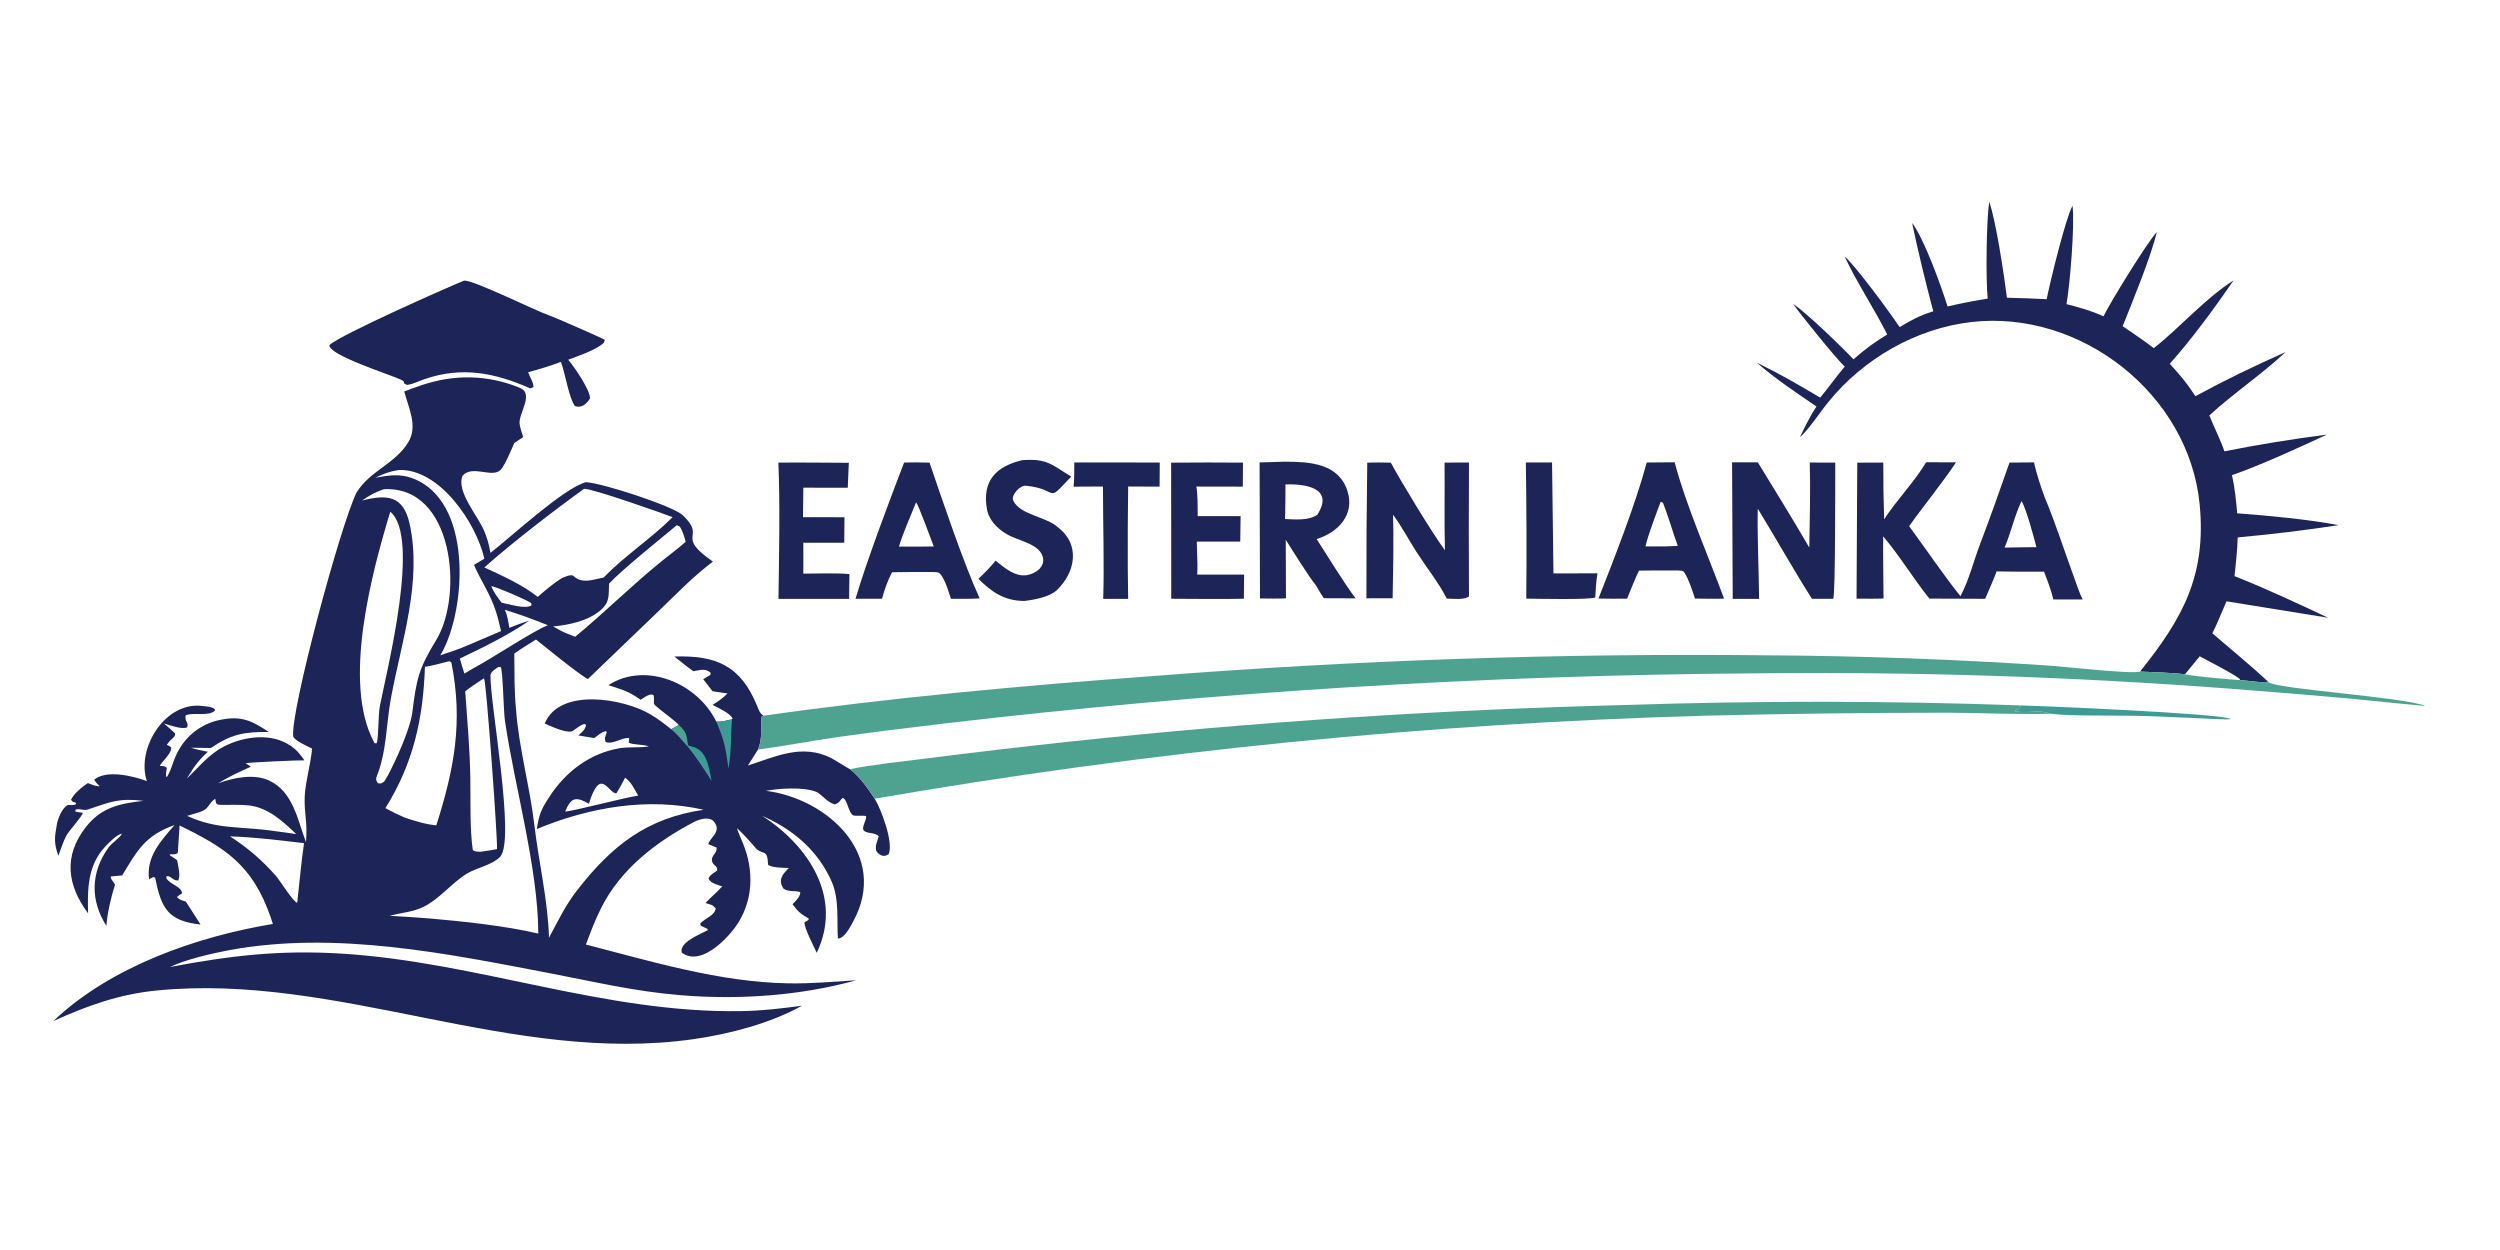 <?xml version="1.0" encoding="utf-8" ?><svg xmlns="http://www.w3.org/2000/svg" xmlns:xlink="http://www.w3.org/1999/xlink" width="1000" height="500" viewBox="0 0 1000 500"><path fill="#1D2458" transform="scale(0.488 0.488)" d="M331.346 320.872C336.063 319.063 340.811 317.336 345.588 315.693C372.306 306.78 399.24 306.877 426.326 318C437.693 322.668 425.34 338.649 425.859 346.894C426.067 350.184 427.741 354.776 428.873 358.199L421.597 363.073C419.202 368.371 413.789 381.61 410.34 385.123C403.434 392.157 387.429 380.824 379.189 389.85C373.537 402.852 392.377 423.511 397.206 435.967C400.1 443.432 400.422 445.224 402.028 453.163C417.966 440.926 462.15 399.888 480.351 395.214C494.668 396.17 551.672 414.909 559.471 422.182C579.874 441.209 552.485 438.178 584.328 460.316C566.864 473.777 556.951 484.438 541.274 499.511L481.838 556.644C472.892 551.52 448.559 531.51 439.338 524.226C433.079 528.059 427.521 531.484 421.541 535.729C421.695 550.492 421.492 566.446 422.921 581.077C425.203 612.788 434.336 644.807 437.978 676.07C441.392 705.379 449.35 739.618 449.979 768.657C457.652 754.527 462.948 742.798 472.995 729.825C501.54 692.965 530.455 670.468 576.78 663.746C530.75 653.32 483.173 661.671 440.01 679.503C441.919 667.326 443.544 663.472 450.401 652.972C463.714 632.585 483.201 617.651 507.482 613.367C515.452 611.96 524.642 613.155 531.924 611.741C526.019 609.899 518.658 610.675 515.327 608.64L515.745 605.15C511.259 603.615 501.98 610.778 496.407 608.145C495.22 604.637 496.133 604.316 497.425 599.983L496.525 599.307C493.24 599.897 489.894 602.898 487.132 604.995L474.094 602.82C477.615 599.477 479.338 598.626 480.397 594.154L478.911 593.41C474.578 594.653 470.135 599.152 468.578 599.5C463.155 600.715 451.394 595.273 446.49 593.04C458.803 563.262 511.468 572.584 533.232 585.602C539.542 589.376 544.346 593.047 550.057 597.686L556.476 594.308C552.331 589.959 545.886 585.609 541.14 581.653C533.566 575.342 536.8 578.454 535.851 569.982L534.517 569.285C531.28 569.126 528.021 571.741 525.156 573.569C514.652 566.285 510.792 565.619 498.668 561.591C529.401 541.853 572.05 560.193 587.132 591.551C591.623 591.744 595.64 590.607 600.012 589.62L600.438 588.963C598.766 584.71 588.575 580.207 584.086 577.773C589.425 574.327 591.691 572.916 596.352 568.436L584.048 566.584L576.396 556.697C578.359 555.469 580.265 554.367 582.266 553.215L582.524 551.478C578.117 547.497 573.796 549.307 568.329 550.2C563.328 546.648 557.625 541.967 552.712 538.133C586.704 537.038 606.972 545.296 620.527 578.478C621.788 581.564 622.991 585.271 625.863 586.651L624.344 587.072C623.004 596.901 625.436 604.421 621.321 614.384L612.998 627.516C636.068 620.03 657.465 609.397 681.325 621.36C683.871 622.636 695.774 630.245 696.758 630.481C705.941 638.139 710.299 644.813 716.972 654.658C722.377 663.587 732.385 690.254 728.509 700.018C724.499 703.065 721.001 701.215 718.213 697.557C717.153 692.606 718.973 690.488 720.279 685.38C717.007 682.172 711.672 683.554 708.494 681.175C705.265 678.757 710.695 672.18 709.838 669.032C709.626 668.254 700.626 668.912 699.54 668.413C695.718 666.657 694.722 656.783 691.715 654.485C689.477 652.774 689.473 658.029 684.153 659.339C678.275 657.847 672.648 650.53 669.406 649.182C658.793 644.769 638.279 646.223 627.831 648.208C677.764 654.548 729.219 700.358 699.299 755.39C696.97 759.674 692.094 769.286 686.81 769.279C685.791 755.419 688.108 737.216 681.797 722.841C670.449 696.993 649.836 679.666 624.725 668.728C662.742 693.14 691.086 735.899 669.456 780.971C667.229 776.084 658.607 759.496 659.518 755.897L662.632 754.101L662.865 752.916C655.818 748.737 654.65 747.675 649.595 741.221C652.503 738.134 655.905 735.182 655.994 731.232C650.445 729.702 647.029 731.36 642.244 728.439C637.447 721.015 641.435 716.727 646.56 711.476C642.225 711.295 632.435 711.338 629.575 708.818C629.077 694.63 625.068 701.816 618.913 694.562C613.991 688.76 609.705 684.1 604.056 678.76C605.206 682.629 607.127 686.831 608.712 690.58C618.417 713.537 617.584 739.606 602.54 760.116C594.346 771.286 573.656 792.02 558.926 780.866C556.079 772.747 573.809 765.765 580.007 762.544L580.02 761.446L574.473 758.792L573.893 757.141C577.847 752.474 586.104 750.472 586.603 744.503C583.548 741.159 583.143 741.834 578.263 740.173C582.664 735.421 587.257 731.789 591.998 726.536C590.678 726.135 589.367 725.707 588.065 725.251C585.086 724.194 582.184 723.097 580.771 720.17C581.974 717.012 584.661 715.89 587.784 713.614C588.475 709.372 584.364 709.818 583.594 705.652C582.783 701.263 587.759 699.747 587.444 694.755C585.175 693.801 582.9 692.862 580.618 691.941C581.082 687.194 592.001 681.962 585.275 673.526C581.633 668.958 573.193 671.496 569.026 673.678C538.052 689.892 509.132 711.935 492.997 743.744C487.86 753.827 484.21 763.646 480.242 774.216C534.437 788.194 589.789 804.991 645.862 806.021C665.144 806.375 682.631 804.701 701.772 803.5C655.892 816.284 605.075 819.682 557.679 815.719C519.836 812.555 488.555 805.006 451.545 797.899C366.162 781.502 274.702 762.762 187.898 778.818C173.55 781.472 151.936 786.55 139.335 792.623C188.995 783.257 229.119 778.553 279.657 781.63C391.083 788.414 495.287 830.714 607.756 828.782C625.311 828.48 640.072 826.648 657.378 824.358C631.302 838.86 598.111 847.499 568.758 851.721C419.594 873.172 276.962 797.201 128.481 811.876C97.661 814.921 71.656 824.286 43.751 836.927C90.406 792.469 160.98 767.725 223.658 757.343C223.132 755.623 222.578 753.912 221.995 752.211C207.191 709.204 184.931 694.977 147.176 676.622C146.768 684.075 146.297 691.523 145.763 698.967C143.723 700.698 142.378 700.158 139.147 700.334L139.271 701.05L145.156 704.994C146.072 710.118 148.109 717.324 146.112 721.687C141.082 721.962 140.894 717.845 136.576 718.168L136.335 719.841C139.506 725.176 149.004 726.59 149.209 732.308C147.296 733.431 146.649 733.734 145.058 735.247C146.924 737.611 149.375 738.016 152.343 739.008L164.4 757.814C137.174 754.906 132.131 743.913 127.17 719.449L125.822 718.805L122.194 720.698C119.69 702.161 131.954 689.126 143.115 676.238C119.116 684.818 112.644 696.735 100.152 717.557L90.886 718.393C89.985 720.397 94.595 724.145 94.175 725.452C90.921 735.592 87.993 748.633 87.176 758.852C73.988 738.068 74.087 715.237 89.061 694.559C91.68 690.944 98.568 686.54 99.948 683.335C95.721 683.964 89.655 690.404 86.493 693.693C71.781 709.002 71.642 728.719 72.211 748.618C55.086 725.615 51.724 701.699 70.525 677.731C83.108 661.689 98.592 658.564 117.629 656.434C97.535 653.956 90.214 657.406 71.777 663.606C68.577 664.682 64.119 662.207 61.798 663.848L61.962 665.294C63.922 665.656 65.89 665.974 67.864 666.248C67.77 668.696 56.138 681.45 54.357 684.95C51.711 690.152 49.776 696.053 47.846 701.496C44.111 691.073 44.625 686.638 46.643 675.54C47.413 671.311 50.907 661.993 55.582 659.836C56.228 659.538 59.912 660.631 62.399 659.087C61.816 656.259 60.651 659.138 58.23 655.578C60.489 650.41 67.392 644.993 71.987 641.886C74.735 642.876 79.162 644.858 81.817 644.452C79.745 642.484 78.599 641.589 77.226 639.003C87.577 630.753 108.951 636.016 120.347 640.22C111.491 613.218 135.623 574.706 165.931 578.693C169.638 579.18 172.825 579.001 176.023 581.192L176.145 582.56C170.502 587.535 159.185 583.534 152.213 586.313C151.037 591.443 154.799 591.639 153.477 596.163C149.278 598.183 139.145 594.402 134.404 593.015C137.548 595.712 140.436 598.245 143.455 601.081C144.092 604.627 140.088 605.071 136.73 610.547C138.577 611.253 138.758 611.437 140.353 612.643C140.764 618.039 131.307 625.387 131.159 627.86C134.383 628.11 134.758 627.567 136.773 629.423C136.242 632.342 135.996 633.446 136.104 636.514L136.926 636.722C141.403 629.602 141.704 622.069 147.91 612.447C155.267 600.824 167.068 592.727 180.559 590.042C198.112 586.441 206.709 590.969 220.36 600.009C200.372 599.711 189.393 601.79 172.867 613.115L156.395 612.868C160.915 614.38 165.734 615.246 170.413 616.209C162.221 623.749 158.877 628.664 153.143 638.211C160.918 630.682 168.852 621.348 177.84 615.302C192.609 605.367 215.649 600.354 232.358 608.045C240.39 611.742 244.698 616.166 249.482 623.235C245.475 623.019 202.816 624.895 201.281 625.637C202.942 626.625 204.032 627.319 205.597 628.454C195.814 632.922 187.907 636.378 178.729 642.101C191.185 637.469 208.045 633.982 220.501 639.748C240.485 648.999 243.89 672.371 250.799 690.213L250.868 689.386C252.123 672.976 249.147 666.829 249.783 652.45C250.274 641.341 254.66 626.414 255.83 613.615C251.431 611.405 242.802 607.692 240.378 603.963C237.434 584.909 279.152 429.921 292.265 403.7C303.078 385.965 323.971 380.194 334.653 362.487C342.648 349.233 335.019 334.779 331.346 320.872ZM396.998 465.112C411.592 471.886 428.205 479.235 440.762 489.271C447.158 483.796 453.369 478.158 460.636 473.886C463.771 472.606 466.325 471.088 469.509 471.675C476.981 478.908 485.257 475.233 494.882 473.339C511.385 456.009 533.913 441.326 551.349 423.886C541.102 420.031 486.584 400.759 478.781 400.64C454.772 417.921 419.412 445.093 396.998 465.112ZM296.739 410.272C316.925 405.166 330.554 405.795 335.751 429.367C346.184 476.685 328.98 526.06 320.453 572.187C316.354 594.359 317.206 615.434 308.488 637.256C307.829 638.957 308.91 640.624 309.774 642.03C313.07 642.322 311.724 642.563 314.947 640.638L318.032 635.425C324.527 623.192 336.252 597.583 337.936 584.109C341.341 556.87 343.153 548.09 357.454 524.797C380.029 488.024 372.017 397.91 314.58 401.002C307.004 403.635 303.461 405.726 296.739 410.272ZM315.895 662.407C321.382 665.423 325.637 667.46 331.358 670.014C339.64 672.838 348.844 675.714 357.61 676.513C372.454 629.989 379.646 591.484 369.984 542.975C368.34 541.885 369.172 542.01 367.538 542.14C362.196 543.498 353.492 545.941 348.313 546.577C346.858 589.187 338.774 625.859 315.895 662.407ZM307.097 609.235L308.833 609.212C310.519 603.048 309.841 586.656 311.42 578.512C317.1 549.2 345.007 440.092 319.887 419.442C304.457 470.416 280.605 559.615 306.475 608.116C306.675 608.493 306.882 608.866 307.097 609.235ZM307.624 391.559C317.956 389.785 326.889 388.11 337.206 391.714C387.763 409.374 382.45 499.029 361.872 535.451C361.558 536.018 361.224 536.574 360.871 537.118C368.986 534.486 375.485 532.361 383.294 528.997L410.718 517.292C407.368 502.603 405.145 495.336 398.013 481.869C395.862 477.807 389.925 466.86 388.528 463.016C391.237 461.39 394.409 459.594 397.018 457.898C390.21 428.425 360.313 384.032 326.78 385.226C319.082 386.462 314.743 388.268 307.624 391.559ZM433.7 508.826C416.872 520.423 395.36 531.065 376.939 539.767C378.111 543.771 379.302 548.19 380.638 552.106L388.327 547.601C403.527 539.493 437.472 516.89 449.1 512.477C436.047 507.216 427.267 504.049 413.838 499.821C416.066 505.062 416.534 509.1 417.471 514.643C423.346 512.279 427.612 510.615 433.7 508.826ZM554.686 430.542C541.851 441.268 509.22 467.444 499.214 478.43C498.664 487.516 500.379 493.173 492.259 500.201C482.13 508.968 466.257 512.29 453.316 513.505C456.867 515.433 461.042 517.86 464.74 519.317L471.467 521.926C495.871 501.843 518.337 479.307 542.988 459.47C549.244 454.435 556.093 449.408 562.04 444.078C560.805 440.024 559.552 434.527 556.938 431.385L554.686 430.542ZM463.232 665.173C468.711 665.274 510.789 653.927 523.109 652.162C520.185 647.131 517.133 640.521 512.386 637.471C509.993 642.046 507.952 645.989 505.149 650.367C498.257 649.818 492.255 628.039 482.709 658.808C471.884 652.716 468.171 653.534 463.232 665.173ZM351.757 752.809C379.565 755.216 413.935 758.832 441.225 765.23C441.06 711.322 421.641 644.054 413.844 590.453C412.707 582.636 412.245 548.894 410.352 546.757L408.608 546.621C405.976 548.468 402.876 550.095 402.012 553.086C401.488 576.497 422.84 689.041 409.84 702.401C403.289 709.135 390.549 711.24 382.539 716.185C369.914 723.981 360.617 736.639 347.189 743.301C338.422 747.651 328.706 748.077 319.439 750.672C330.22 751.248 340.994 751.961 351.757 752.809ZM249.226 691.127C229.503 688.778 208.393 686.115 188.53 685.563C202.688 694.658 214.994 705.156 226.108 717.888C229.986 722.33 239.388 738.012 243.431 740.004C243.842 738.639 244.055 738.467 243.94 737.082C245.565 723.031 247.111 704.723 249.226 691.127ZM396.741 555.912C392.664 558.668 384.812 563.697 381.328 566.655C383.035 590.966 385.143 613.688 385.51 638.22C385.785 656.643 385.003 678.908 387.518 696.819C389.675 698.272 391.261 698.045 393.895 698.147C398.065 697.526 403.39 696.889 407.403 695.949C407.851 686.554 398.63 558.257 396.741 555.912ZM242.794 683.676C231.786 673.001 219.584 662.016 204.241 660.201C196.817 659.323 188.456 659.853 180.919 659.698C176.552 659.608 177.246 658.362 176.418 654.702L175.699 655.223C170.031 659.397 171.949 663.021 163.07 665.846C159.841 666.849 156.603 667.822 153.357 668.767C178.404 680.336 198.439 677.125 225.159 681.243C231.05 681.961 236.929 682.772 242.794 683.676ZM411.166 494.045C418.56 495.407 430.087 499.362 435.618 496.321L435.529 494.385C431.413 491.565 407.32 481.165 402.655 480.385C404.762 485.836 407.719 489.369 411.166 494.045Z"/><path fill="#3C9B94" transform="scale(0.488 0.488)" d="M587.132 591.551C591.623 591.744 595.64 590.607 600.012 589.62C598.767 604.219 599.687 615.158 597.165 629.893C594.387 612.035 594.143 608.152 587.132 591.551Z"/><path fill="#3C9B94" transform="scale(0.488 0.488)" d="M562.794 611.014L563.909 610.826C564.755 611.237 566.645 611.812 567.572 612.048C579.753 615.151 581.058 629.31 583.284 640.066C577.159 630.654 570.053 619.418 562.794 611.014Z"/><path fill="#4EA390" transform="scale(0.488 0.488)" d="M556.476 594.308C562.831 600.21 562.789 602.34 563.909 610.826L562.794 611.014C558.677 606.318 554.866 601.684 550.057 597.686L556.476 594.308Z"/><path fill="#1D2458" transform="scale(0.488 0.488)" d="M1630.49 165.349C1636.19 181.416 1642.84 226.73 1645.03 244.04C1655.89 244.279 1666.74 244.682 1677.59 245.249C1680.48 230.891 1692.81 179.901 1698.8 168.545C1700.7 185.268 1696.71 232.78 1693.85 249.285C1704.49 252.084 1714.1 254.617 1724.17 259.276C1729.77 247.719 1759.42 199.528 1767.86 190.186C1763.01 210.922 1748 246.909 1739.89 267.346C1747.42 272.565 1758.24 279.768 1765.37 285.37C1785.75 269.583 1807.56 244.469 1830.8 229.865C1816.17 251.17 1795.66 279.178 1778.48 298.166C1787.3 307.899 1792.34 313.598 1799.49 324.749C1825.83 310.564 1846.01 300.852 1873.46 288.547C1854.11 306.683 1829.83 323.06 1810.91 340.543C1813.37 346.654 1822.03 365.193 1823.24 369.948C1851.08 364.407 1879.11 359.838 1907.28 356.252C1884.44 366.811 1853.18 381.277 1829.43 389.486C1831.7 398.719 1832.98 411.075 1833.77 420.746C1859.3 422.653 1891.67 425.673 1916.9 430.434C1889.44 434.644 1861.86 437.999 1834.19 440.494C1833.84 451.321 1832.7 461.501 1831.59 472.251C1856.48 482.056 1884.02 494.94 1908.28 506.344L1824.97 492.883C1821.64 500.54 1817.09 511.955 1813.4 519.11C1827.75 531.506 1845.52 546.022 1859.11 558.807C1854.09 560.024 1841.83 557.657 1835.85 557.431L1836.13 556.892C1834.77 554.422 1807.83 540.537 1803.03 537.956L1790.91 552.743C1783.28 551.494 1762.7 550.829 1754.13 550.461C1789.33 506.628 1808.6 471.422 1803 413.451C1794.25 322.97 1705.31 253.569 1615.74 263.982C1570.44 269.25 1527.68 293.922 1498.93 329.143C1491.57 338.145 1483.53 350.907 1475.3 358.473C1479.2 350.253 1483.79 340.777 1488.95 333.222C1472.52 321.946 1454.9 310.321 1439.99 297.224C1459.05 306.597 1473.68 314.988 1491.98 325.945C1498.67 317.818 1505.52 308.183 1512.11 300.507C1505.82 294.896 1474.42 256.229 1469.79 249.033C1481.63 257.272 1509.29 283.97 1519.24 294.533C1528.86 286.099 1535.95 280.889 1546.91 274.158C1536.25 252.978 1521.93 231.53 1511.88 210.014C1521.86 219.038 1548.67 255.61 1557.08 268.12C1567 262.19 1573.58 258.561 1584.67 255.181C1578.25 231.191 1572.45 207.04 1567.28 182.751C1577.14 195.462 1591.36 235.23 1596.37 251.193C1607.25 248.654 1618.23 246.515 1629.26 244.777C1627.62 229.013 1628.18 181.125 1630.49 165.349Z"/><path fill="#4EA390" transform="scale(0.488 0.488)" d="M625.863 586.651C727.765 572.04 840.349 561.796 943.209 554.283C1111.21 541.045 1279.72 535.325 1448.24 537.14C1525.55 537.592 1602.84 540.414 1679.98 545.602C1691.72 546.371 1747.57 552.772 1754.13 550.461C1762.7 550.829 1783.28 551.494 1790.91 552.743C1800.57 554.574 1825.39 556.784 1835.85 557.431C1841.83 557.657 1854.09 560.024 1859.11 558.807C1859.22 558.923 1859.32 559.044 1859.43 559.154C1865.28 564.765 1967.39 571.026 1988.08 578.548C1986.77 578.865 1932.21 573.152 1926.36 572.613C1893.15 569.642 1859.92 566.905 1826.67 564.404C1697.8 554.641 1568.57 550.478 1439.34 551.929C1216.54 553.389 993.986 567.161 772.705 593.182C743.826 596.531 714.986 600.203 686.189 604.198C664.501 607.416 643.092 611.476 621.321 614.384C625.436 604.421 623.004 596.901 624.344 587.072L625.863 586.651Z"/><path fill="#4EA390" transform="scale(0.488 0.488)" d="M696.758 630.481C713.368 626.911 742.344 623.825 759.898 621.611C798.977 616.635 838.103 612.038 877.271 607.819C1029.11 591.634 1181.54 581.623 1334.18 577.81C1441.64 574.253 1549.18 574.386 1656.63 578.208L1654.95 581.181C1652.34 581.775 1652.98 581.224 1651.59 582.978C1663.64 585.106 1670.2 581.182 1681.17 585.068C1652.1 585.848 1624.37 584.221 1595.5 584.188C1529.7 584.204 1463.91 585.017 1398.13 586.626C1169.74 592.993 942.106 615.729 716.972 654.658C710.299 644.813 705.941 638.139 696.758 630.481Z"/><path fill="#1D2458" transform="scale(0.488 0.488)" d="M380.436 230C388.358 229.505 439.612 255.097 450.659 258.721C454.204 259.884 494.41 277.457 495.715 278.579L495.035 280.843C489.077 286.802 474.058 291.665 465.703 294.872C470.008 299.585 484.392 320.499 483.535 326.729C480.636 331.09 476.726 334.816 471.253 332.856C466.264 326.023 463.407 306.388 459.781 296.622C450.063 300.238 442.836 302.376 432.943 305.11C434.306 309.398 437.342 313.245 437.247 317.33L434.712 318.368C405.821 305.65 378.786 300.138 348.091 310.727C343.149 312.432 339.273 314.532 334.048 315.505C328.932 314.165 333.325 313.506 328.95 311.345C320.922 307.379 268.503 290.931 270.057 282.764C280.088 273.936 365.337 236.143 380.436 230Z"/><path fill="#1D2458" transform="scale(0.488 0.488)" d="M1578.79 378.904L1603.25 378.976C1593.37 394.193 1576.14 415.295 1564.87 431.314C1578.83 450.224 1592.33 470.456 1606.93 488.705C1614.31 474.573 1617.5 460.509 1623 446.02C1631.47 423.693 1639.3 401.738 1647.14 379.168L1667.25 379.012C1668.72 386.535 1673.21 400.493 1676 407.657C1685.08 429.416 1692.21 451.846 1700.29 473.985C1702.46 479.946 1704.25 485.66 1707.12 491.357L1683.06 491.339C1680.99 482.808 1678.6 476.807 1675.42 468.57C1662.47 468.677 1649.52 468.609 1636.58 468.365C1634.08 475.155 1630.06 483.967 1627.19 490.818L1581.45 490.648C1568.43 474.39 1557.8 456.571 1543.62 439.644C1543.4 456.284 1543.78 473.854 1543.88 490.568C1537.23 490.915 1528.57 490.677 1521.76 490.684L1522.35 379.228L1543.69 379.152C1543.63 394.653 1543.86 410.155 1544.38 425.648C1554.94 409.456 1569.35 394.823 1578.79 378.904ZM1643.13 448.848L1659.25 448.584L1669.19 448.499C1666.98 439.606 1661.12 418.25 1657.09 410.656C1652.24 419.742 1647.94 437.625 1643.13 448.848Z"/><path fill="#1D2458" transform="scale(0.488 0.488)" d="M1052.97 378.433C1073.02 378.527 1096.96 379.452 1104.4 402.279C1110.77 421.798 1096.85 436.45 1079.22 441.834C1086.1 452.666 1104.16 481.704 1111.17 490.441L1085.19 490.343C1082.74 487.029 1080.69 483.303 1078.61 479.731C1073.19 473.283 1058.99 450.558 1053.89 442.405L1054.06 490.432C1047.47 490.81 1039.49 490.571 1032.77 490.526L1032.46 379.052L1052.97 378.433ZM1053.29 425.458C1061.87 425.731 1072.53 426.95 1079.76 421.921C1093.92 399.927 1070.02 396.504 1053.66 397.047C1053.58 406.338 1053.66 416.221 1053.29 425.458Z"/><path fill="#1D2458" transform="scale(0.488 0.488)" d="M1419.74 378.945L1440.84 378.944C1454.27 400.933 1470.21 426.728 1483.03 448.838C1483.39 425.834 1484.08 402.07 1483.41 379.131L1504.32 379.211C1504.25 390.641 1504.52 486.964 1502.65 490.807L1485.2 490.804C1470.77 468.152 1455.26 440.518 1440.8 416.967C1440.24 437.884 1441.7 468.833 1441.89 490.9L1420.26 490.87L1419.74 378.945Z"/><path fill="#1D2458" transform="scale(0.488 0.488)" d="M1120.7 379.245C1127.04 378.951 1133.67 379.153 1140.04 379.232C1148.1 394.409 1173.98 437.022 1184.37 451.046C1183.73 426.992 1184.32 403.218 1184.06 379.174L1204.08 379.108C1203.86 415.704 1203.86 452.301 1204.08 488.897C1200.34 491.851 1191.07 490.762 1185.87 490.633C1179.67 478.227 1168.45 464.008 1160.83 452.048C1154.65 442.345 1148.53 430.84 1141.79 421.852C1142.57 444.336 1141.86 467.819 1141.51 490.385L1120.01 490.414C1119.93 453.356 1120.16 416.299 1120.7 379.245Z"/><path fill="#1D2458" transform="scale(0.488 0.488)" d="M741.071 379.126C748.02 378.953 754.973 378.981 761.921 379.211C772.034 409.013 790.318 463.068 803.01 490.48C795.665 491.012 786.912 490.807 779.438 490.81C777.448 484.816 774.956 475.75 770.996 470.817C769.174 468.548 767.32 469.063 764.25 468.866C753.234 468.785 742.217 468.842 731.203 469.036C727.696 475.472 724.848 483.66 722.997 490.746L701.248 490.799C710.283 460.086 729.273 409.849 741.071 379.126ZM736.851 448.057L754.182 448.037L765.354 447.896C763.164 442.503 753.131 414.198 750.868 411.826C747.136 421.098 739.113 439.527 736.851 448.057Z"/><path fill="#1D2458" transform="scale(0.488 0.488)" d="M1349.79 379.106L1372.67 378.922C1381.82 413.914 1400.64 456.55 1413.14 490.652C1405.81 490.969 1396.79 490.679 1389.34 490.634C1387.15 484.176 1384.5 475.469 1380.83 469.596C1379.47 467.41 1378.15 467.892 1375.25 467.618C1364.65 467.525 1354.06 467.555 1343.46 467.708C1339.91 474.978 1336.77 483.141 1333.7 490.684C1325.78 490.863 1318.14 490.74 1310.22 490.602C1323.28 457.418 1340.6 413.342 1349.79 379.106ZM1348.75 447.851L1364.59 447.894L1375.25 447.489C1371.01 435.814 1367.64 423.721 1363.12 412.191C1363.12 412.191 1361.42 411.297 1361.24 411.205C1357.88 420.241 1350.69 438.868 1348.75 447.851Z"/><path fill="#1D2458" transform="scale(0.488 0.488)" d="M837.853 377.196C858.353 375.663 861.799 380.76 878.026 390.655C856.291 413.696 869.472 401.106 840.924 398.117C836.042 397.606 828.569 405.94 830.453 410.186C835.72 422.054 857.889 423.494 867.232 432.294C885.751 446.484 881.431 469.124 866.32 483.684C860.467 489.23 848.11 491.602 839.471 492.593C823.101 492.425 812.888 485.307 801.959 474.454C807.716 468.987 811.05 465.669 816.073 459.564C823.208 465.277 832.037 473.099 841.846 471.403C849.133 470.143 857.17 464.345 854.658 456.13C851.356 445.332 833.383 443.077 824.786 437.559C817.72 433.3 810.636 426.475 809.053 417.815C804.662 393.795 816.713 382.29 837.853 377.196Z"/><path fill="#1D2458" transform="scale(0.488 0.488)" d="M959.955 379.225C979.575 379.043 999.196 379.038 1018.82 379.212L1018.68 398.889L980.653 398.821C981.826 406.369 981.657 415.327 981.727 423.072L1016.88 423.068L1016.6 443.935L980.981 443.908L981.245 453.75C981.519 460.089 981.651 464.654 981.325 471.007L1019.77 470.973L1019.55 490.753C1000.31 491.224 979.417 490.798 960.045 490.779L959.955 379.225Z"/><path fill="#1D2458" transform="scale(0.488 0.488)" d="M637.999 379.197C656.969 378.989 676.736 379.298 695.759 379.352L694.882 399.794L658.484 399.741L658.177 423.925L692.194 423.976L692.006 444.854L658.447 444.865L658.493 458.121L658.458 470.199C669.427 470.154 685.784 469.579 696.267 470.562L695.978 490.872L638.089 490.862C638.541 458.107 639.487 411.47 637.999 379.197Z"/><path fill="#1D2458" transform="scale(0.488 0.488)" d="M880.581 379.074L950.619 379.107L950.477 398.882L924.718 398.766C924.421 420.917 924.316 443.071 924.402 465.225L924.712 490.882L904.264 490.857C905.197 462.846 904.061 427.301 904.062 398.772L879.987 398.914C880.633 393.338 880.517 384.91 880.581 379.074Z"/><path fill="#1D2458" transform="scale(0.488 0.488)" d="M1250.69 379.092L1272.17 379.041L1273.33 470.02L1309.42 469.935C1308.27 476.183 1308.02 483.273 1307.61 489.663C1304.46 491.787 1258.4 490.735 1251.05 490.691C1251.39 453.491 1251.28 416.289 1250.69 379.092Z"/><path fill="#3C9B94" transform="scale(0.488 0.488)" d="M1656.63 578.208C1674 578.707 1823.52 584.882 1828.53 589.468C1823.79 589.995 1808.66 589.026 1803.29 588.781C1787.36 588.021 1771.43 587.371 1755.5 586.828C1737.34 586.256 1696.93 587.146 1681.17 585.068C1670.2 581.182 1663.64 585.106 1651.59 582.978C1652.98 581.224 1652.34 581.775 1654.95 581.181L1656.63 578.208Z"/></svg>